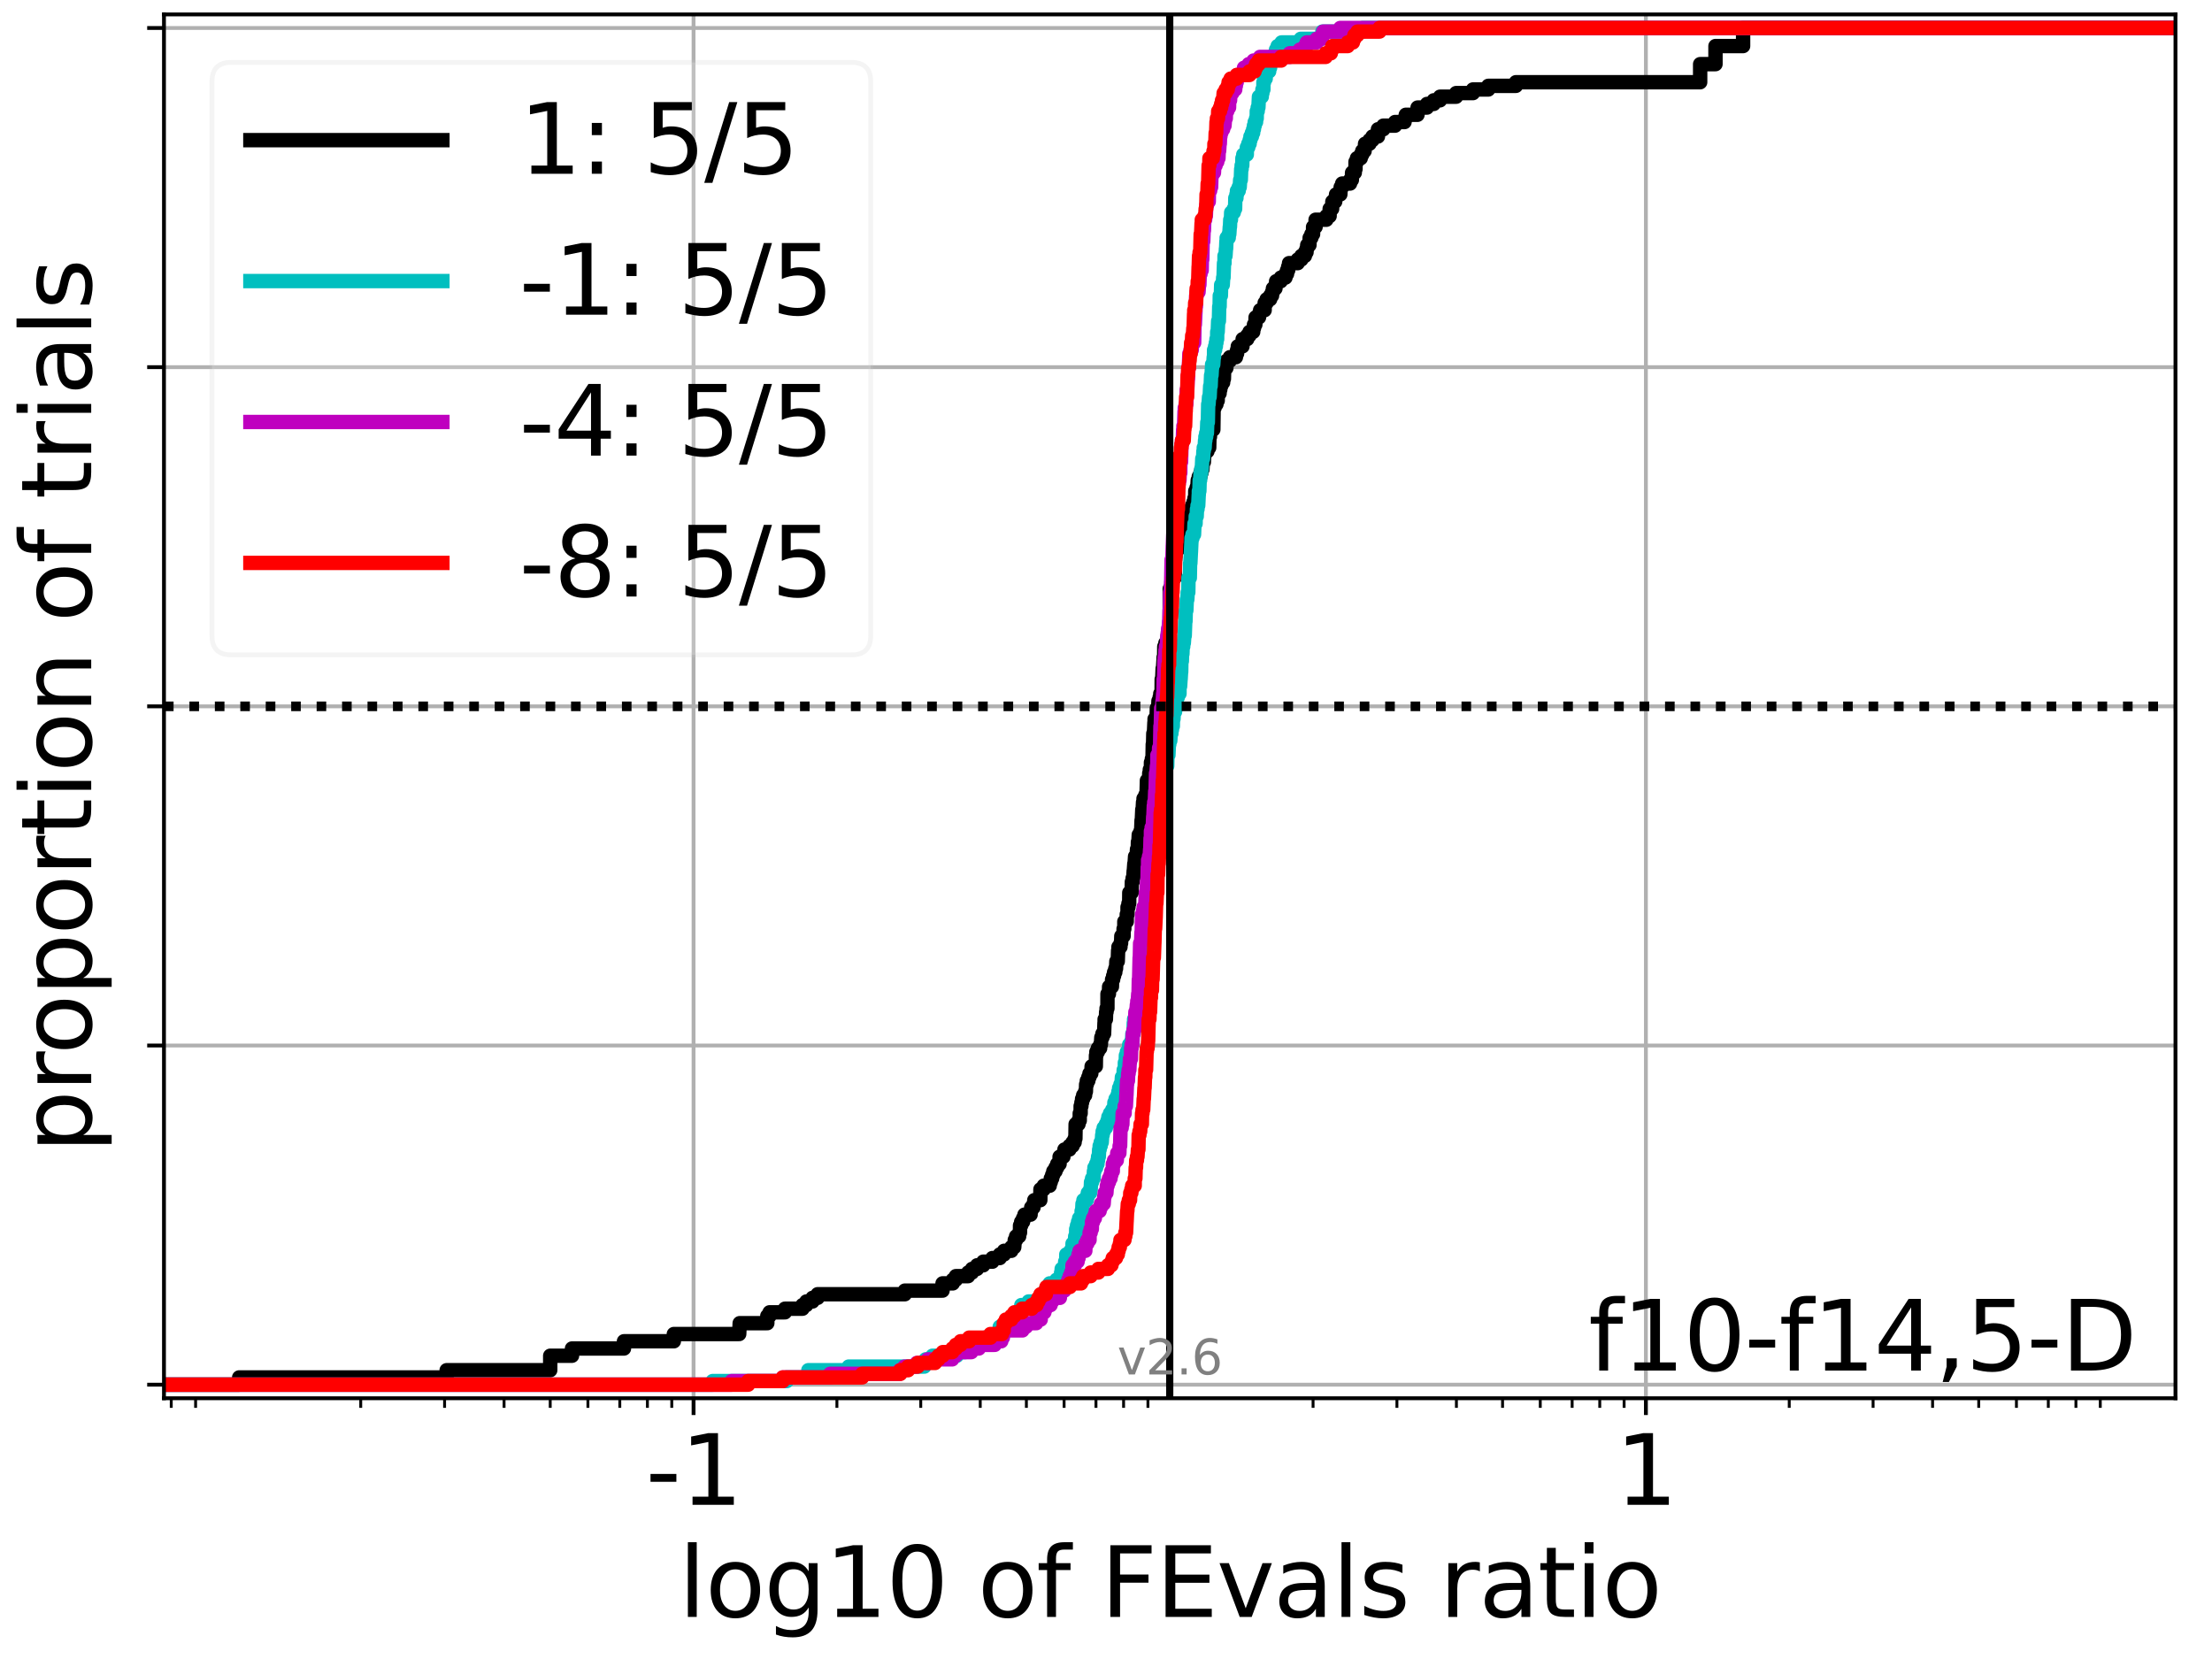 <?xml version="1.0" encoding="utf-8" standalone="no"?>
<!DOCTYPE svg PUBLIC "-//W3C//DTD SVG 1.1//EN"
  "http://www.w3.org/Graphics/SVG/1.1/DTD/svg11.dtd">
<svg xmlns:xlink="http://www.w3.org/1999/xlink" width="460.8pt" height="345.6pt" viewBox="0 0 460.8 345.6" xmlns="http://www.w3.org/2000/svg" version="1.1">
 <defs>
  <style type="text/css">*{stroke-linejoin: round; stroke-linecap: butt}</style>
 </defs>
 <g id="figure_1">
  <g id="patch_1">
   <path d="M 0 345.6 
L 460.8 345.6 
L 460.8 0 
L 0 0 
z
" style="fill: #ffffff"/>
  </g>
  <g id="axes_1">
   <g id="patch_2">
    <path d="M 34.16 291.28 
L 453.192 291.28 
L 453.192 3 
L 34.16 3 
z
" style="fill: #ffffff"/>
   </g>
   <g id="matplotlib.axis_1">
    <g id="xtick_1">
     <g id="line2d_1">
      <path d="M 144.481 291.28 
L 144.481 3 
" clip-path="url(#pb2702cedde)" style="fill: none; stroke: #b0b0b0; stroke-width: 0.8; stroke-linecap: square"/>
     </g>
     <g id="line2d_2">
      <defs>
       <path id="m5d52d73bac" d="M 0 0 
L 0 3.5 
" style="stroke: #000000; stroke-width: 0.8"/>
      </defs>
      <g>
       <use xlink:href="#m5d52d73bac" x="144.481" y="291.28" style="stroke: #000000; stroke-width: 0.8"/>
      </g>
     </g>
     <g id="text_1">
      <!-- -1 -->
      <g transform="translate(134.511 313.477)scale(0.2 -0.2)">
       <defs>
        <path id="DejaVuSans-2d" d="M 313 2009 
L 1997 2009 
L 1997 1497 
L 313 1497 
L 313 2009 
z
" transform="scale(0.016)"/>
        <path id="DejaVuSans-31" d="M 794 531 
L 1825 531 
L 1825 4091 
L 703 3866 
L 703 4441 
L 1819 4666 
L 2450 4666 
L 2450 531 
L 3481 531 
L 3481 0 
L 794 0 
L 794 531 
z
" transform="scale(0.016)"/>
       </defs>
       <use xlink:href="#DejaVuSans-2d"/>
       <use xlink:href="#DejaVuSans-31" x="36.084"/>
      </g>
     </g>
    </g>
    <g id="xtick_2">
     <g id="line2d_3">
      <path d="M 342.871 291.28 
L 342.871 3 
" clip-path="url(#pb2702cedde)" style="fill: none; stroke: #b0b0b0; stroke-width: 0.8; stroke-linecap: square"/>
     </g>
     <g id="line2d_4">
      <g>
       <use xlink:href="#m5d52d73bac" x="342.871" y="291.28" style="stroke: #000000; stroke-width: 0.8"/>
      </g>
     </g>
     <g id="text_2">
      <!-- 1 -->
      <g transform="translate(336.509 313.477)scale(0.2 -0.2)">
       <use xlink:href="#DejaVuSans-31"/>
      </g>
     </g>
    </g>
    <g id="xtick_3">
     <g id="line2d_5">
      <defs>
       <path id="m52b9dafb99" d="M 0 0 
L 0 2 
" style="stroke: #000000; stroke-width: 0.6"/>
      </defs>
      <g>
       <use xlink:href="#m52b9dafb99" x="35.673" y="291.28" style="stroke: #000000; stroke-width: 0.6"/>
      </g>
     </g>
    </g>
    <g id="xtick_4">
     <g id="line2d_6">
      <g>
       <use xlink:href="#m52b9dafb99" x="40.747" y="291.28" style="stroke: #000000; stroke-width: 0.6"/>
      </g>
     </g>
    </g>
    <g id="xtick_5">
     <g id="line2d_7">
      <g>
       <use xlink:href="#m52b9dafb99" x="75.146" y="291.28" style="stroke: #000000; stroke-width: 0.6"/>
      </g>
     </g>
    </g>
    <g id="xtick_6">
     <g id="line2d_8">
      <g>
       <use xlink:href="#m52b9dafb99" x="92.614" y="291.28" style="stroke: #000000; stroke-width: 0.6"/>
      </g>
     </g>
    </g>
    <g id="xtick_7">
     <g id="line2d_9">
      <g>
       <use xlink:href="#m52b9dafb99" x="105.007" y="291.28" style="stroke: #000000; stroke-width: 0.6"/>
      </g>
     </g>
    </g>
    <g id="xtick_8">
     <g id="line2d_10">
      <g>
       <use xlink:href="#m52b9dafb99" x="114.62" y="291.28" style="stroke: #000000; stroke-width: 0.6"/>
      </g>
     </g>
    </g>
    <g id="xtick_9">
     <g id="line2d_11">
      <g>
       <use xlink:href="#m52b9dafb99" x="122.475" y="291.28" style="stroke: #000000; stroke-width: 0.6"/>
      </g>
     </g>
    </g>
    <g id="xtick_10">
     <g id="line2d_12">
      <g>
       <use xlink:href="#m52b9dafb99" x="129.115" y="291.28" style="stroke: #000000; stroke-width: 0.6"/>
      </g>
     </g>
    </g>
    <g id="xtick_11">
     <g id="line2d_13">
      <g>
       <use xlink:href="#m52b9dafb99" x="134.868" y="291.28" style="stroke: #000000; stroke-width: 0.6"/>
      </g>
     </g>
    </g>
    <g id="xtick_12">
     <g id="line2d_14">
      <g>
       <use xlink:href="#m52b9dafb99" x="139.942" y="291.28" style="stroke: #000000; stroke-width: 0.6"/>
      </g>
     </g>
    </g>
    <g id="xtick_13">
     <g id="line2d_15">
      <g>
       <use xlink:href="#m52b9dafb99" x="174.342" y="291.28" style="stroke: #000000; stroke-width: 0.6"/>
      </g>
     </g>
    </g>
    <g id="xtick_14">
     <g id="line2d_16">
      <g>
       <use xlink:href="#m52b9dafb99" x="191.809" y="291.28" style="stroke: #000000; stroke-width: 0.6"/>
      </g>
     </g>
    </g>
    <g id="xtick_15">
     <g id="line2d_17">
      <g>
       <use xlink:href="#m52b9dafb99" x="204.202" y="291.28" style="stroke: #000000; stroke-width: 0.6"/>
      </g>
     </g>
    </g>
    <g id="xtick_16">
     <g id="line2d_18">
      <g>
       <use xlink:href="#m52b9dafb99" x="213.815" y="291.28" style="stroke: #000000; stroke-width: 0.6"/>
      </g>
     </g>
    </g>
    <g id="xtick_17">
     <g id="line2d_19">
      <g>
       <use xlink:href="#m52b9dafb99" x="221.67" y="291.28" style="stroke: #000000; stroke-width: 0.6"/>
      </g>
     </g>
    </g>
    <g id="xtick_18">
     <g id="line2d_20">
      <g>
       <use xlink:href="#m52b9dafb99" x="228.31" y="291.28" style="stroke: #000000; stroke-width: 0.6"/>
      </g>
     </g>
    </g>
    <g id="xtick_19">
     <g id="line2d_21">
      <g>
       <use xlink:href="#m52b9dafb99" x="234.063" y="291.28" style="stroke: #000000; stroke-width: 0.6"/>
      </g>
     </g>
    </g>
    <g id="xtick_20">
     <g id="line2d_22">
      <g>
       <use xlink:href="#m52b9dafb99" x="239.137" y="291.28" style="stroke: #000000; stroke-width: 0.6"/>
      </g>
     </g>
    </g>
    <g id="xtick_21">
     <g id="line2d_23">
      <g>
       <use xlink:href="#m52b9dafb99" x="273.537" y="291.28" style="stroke: #000000; stroke-width: 0.6"/>
      </g>
     </g>
    </g>
    <g id="xtick_22">
     <g id="line2d_24">
      <g>
       <use xlink:href="#m52b9dafb99" x="291.004" y="291.28" style="stroke: #000000; stroke-width: 0.6"/>
      </g>
     </g>
    </g>
    <g id="xtick_23">
     <g id="line2d_25">
      <g>
       <use xlink:href="#m52b9dafb99" x="303.397" y="291.28" style="stroke: #000000; stroke-width: 0.6"/>
      </g>
     </g>
    </g>
    <g id="xtick_24">
     <g id="line2d_26">
      <g>
       <use xlink:href="#m52b9dafb99" x="313.01" y="291.28" style="stroke: #000000; stroke-width: 0.6"/>
      </g>
     </g>
    </g>
    <g id="xtick_25">
     <g id="line2d_27">
      <g>
       <use xlink:href="#m52b9dafb99" x="320.865" y="291.28" style="stroke: #000000; stroke-width: 0.6"/>
      </g>
     </g>
    </g>
    <g id="xtick_26">
     <g id="line2d_28">
      <g>
       <use xlink:href="#m52b9dafb99" x="327.506" y="291.28" style="stroke: #000000; stroke-width: 0.6"/>
      </g>
     </g>
    </g>
    <g id="xtick_27">
     <g id="line2d_29">
      <g>
       <use xlink:href="#m52b9dafb99" x="333.258" y="291.28" style="stroke: #000000; stroke-width: 0.6"/>
      </g>
     </g>
    </g>
    <g id="xtick_28">
     <g id="line2d_30">
      <g>
       <use xlink:href="#m52b9dafb99" x="338.332" y="291.28" style="stroke: #000000; stroke-width: 0.6"/>
      </g>
     </g>
    </g>
    <g id="xtick_29">
     <g id="line2d_31">
      <g>
       <use xlink:href="#m52b9dafb99" x="372.732" y="291.28" style="stroke: #000000; stroke-width: 0.6"/>
      </g>
     </g>
    </g>
    <g id="xtick_30">
     <g id="line2d_32">
      <g>
       <use xlink:href="#m52b9dafb99" x="390.199" y="291.28" style="stroke: #000000; stroke-width: 0.6"/>
      </g>
     </g>
    </g>
    <g id="xtick_31">
     <g id="line2d_33">
      <g>
       <use xlink:href="#m52b9dafb99" x="402.593" y="291.28" style="stroke: #000000; stroke-width: 0.6"/>
      </g>
     </g>
    </g>
    <g id="xtick_32">
     <g id="line2d_34">
      <g>
       <use xlink:href="#m52b9dafb99" x="412.206" y="291.28" style="stroke: #000000; stroke-width: 0.6"/>
      </g>
     </g>
    </g>
    <g id="xtick_33">
     <g id="line2d_35">
      <g>
       <use xlink:href="#m52b9dafb99" x="420.06" y="291.28" style="stroke: #000000; stroke-width: 0.6"/>
      </g>
     </g>
    </g>
    <g id="xtick_34">
     <g id="line2d_36">
      <g>
       <use xlink:href="#m52b9dafb99" x="426.701" y="291.28" style="stroke: #000000; stroke-width: 0.6"/>
      </g>
     </g>
    </g>
    <g id="xtick_35">
     <g id="line2d_37">
      <g>
       <use xlink:href="#m52b9dafb99" x="432.453" y="291.28" style="stroke: #000000; stroke-width: 0.6"/>
      </g>
     </g>
    </g>
    <g id="xtick_36">
     <g id="line2d_38">
      <g>
       <use xlink:href="#m52b9dafb99" x="437.527" y="291.28" style="stroke: #000000; stroke-width: 0.6"/>
      </g>
     </g>
    </g>
    <g id="text_3">
     <!-- log10 of FEvals ratio -->
     <g transform="translate(141.371 336.833)scale(0.2 -0.2)">
      <defs>
       <path id="DejaVuSans-6c" d="M 603 4863 
L 1178 4863 
L 1178 0 
L 603 0 
L 603 4863 
z
" transform="scale(0.016)"/>
       <path id="DejaVuSans-6f" d="M 1959 3097 
Q 1497 3097 1228 2736 
Q 959 2375 959 1747 
Q 959 1119 1226 758 
Q 1494 397 1959 397 
Q 2419 397 2687 759 
Q 2956 1122 2956 1747 
Q 2956 2369 2687 2733 
Q 2419 3097 1959 3097 
z
M 1959 3584 
Q 2709 3584 3137 3096 
Q 3566 2609 3566 1747 
Q 3566 888 3137 398 
Q 2709 -91 1959 -91 
Q 1206 -91 779 398 
Q 353 888 353 1747 
Q 353 2609 779 3096 
Q 1206 3584 1959 3584 
z
" transform="scale(0.016)"/>
       <path id="DejaVuSans-67" d="M 2906 1791 
Q 2906 2416 2648 2759 
Q 2391 3103 1925 3103 
Q 1463 3103 1205 2759 
Q 947 2416 947 1791 
Q 947 1169 1205 825 
Q 1463 481 1925 481 
Q 2391 481 2648 825 
Q 2906 1169 2906 1791 
z
M 3481 434 
Q 3481 -459 3084 -895 
Q 2688 -1331 1869 -1331 
Q 1566 -1331 1297 -1286 
Q 1028 -1241 775 -1147 
L 775 -588 
Q 1028 -725 1275 -790 
Q 1522 -856 1778 -856 
Q 2344 -856 2625 -561 
Q 2906 -266 2906 331 
L 2906 616 
Q 2728 306 2450 153 
Q 2172 0 1784 0 
Q 1141 0 747 490 
Q 353 981 353 1791 
Q 353 2603 747 3093 
Q 1141 3584 1784 3584 
Q 2172 3584 2450 3431 
Q 2728 3278 2906 2969 
L 2906 3500 
L 3481 3500 
L 3481 434 
z
" transform="scale(0.016)"/>
       <path id="DejaVuSans-30" d="M 2034 4250 
Q 1547 4250 1301 3770 
Q 1056 3291 1056 2328 
Q 1056 1369 1301 889 
Q 1547 409 2034 409 
Q 2525 409 2770 889 
Q 3016 1369 3016 2328 
Q 3016 3291 2770 3770 
Q 2525 4250 2034 4250 
z
M 2034 4750 
Q 2819 4750 3233 4129 
Q 3647 3509 3647 2328 
Q 3647 1150 3233 529 
Q 2819 -91 2034 -91 
Q 1250 -91 836 529 
Q 422 1150 422 2328 
Q 422 3509 836 4129 
Q 1250 4750 2034 4750 
z
" transform="scale(0.016)"/>
       <path id="DejaVuSans-20" transform="scale(0.016)"/>
       <path id="DejaVuSans-66" d="M 2375 4863 
L 2375 4384 
L 1825 4384 
Q 1516 4384 1395 4259 
Q 1275 4134 1275 3809 
L 1275 3500 
L 2222 3500 
L 2222 3053 
L 1275 3053 
L 1275 0 
L 697 0 
L 697 3053 
L 147 3053 
L 147 3500 
L 697 3500 
L 697 3744 
Q 697 4328 969 4595 
Q 1241 4863 1831 4863 
L 2375 4863 
z
" transform="scale(0.016)"/>
       <path id="DejaVuSans-46" d="M 628 4666 
L 3309 4666 
L 3309 4134 
L 1259 4134 
L 1259 2759 
L 3109 2759 
L 3109 2228 
L 1259 2228 
L 1259 0 
L 628 0 
L 628 4666 
z
" transform="scale(0.016)"/>
       <path id="DejaVuSans-45" d="M 628 4666 
L 3578 4666 
L 3578 4134 
L 1259 4134 
L 1259 2753 
L 3481 2753 
L 3481 2222 
L 1259 2222 
L 1259 531 
L 3634 531 
L 3634 0 
L 628 0 
L 628 4666 
z
" transform="scale(0.016)"/>
       <path id="DejaVuSans-76" d="M 191 3500 
L 800 3500 
L 1894 563 
L 2988 3500 
L 3597 3500 
L 2284 0 
L 1503 0 
L 191 3500 
z
" transform="scale(0.016)"/>
       <path id="DejaVuSans-61" d="M 2194 1759 
Q 1497 1759 1228 1600 
Q 959 1441 959 1056 
Q 959 750 1161 570 
Q 1363 391 1709 391 
Q 2188 391 2477 730 
Q 2766 1069 2766 1631 
L 2766 1759 
L 2194 1759 
z
M 3341 1997 
L 3341 0 
L 2766 0 
L 2766 531 
Q 2569 213 2275 61 
Q 1981 -91 1556 -91 
Q 1019 -91 701 211 
Q 384 513 384 1019 
Q 384 1609 779 1909 
Q 1175 2209 1959 2209 
L 2766 2209 
L 2766 2266 
Q 2766 2663 2505 2880 
Q 2244 3097 1772 3097 
Q 1472 3097 1187 3025 
Q 903 2953 641 2809 
L 641 3341 
Q 956 3463 1253 3523 
Q 1550 3584 1831 3584 
Q 2591 3584 2966 3190 
Q 3341 2797 3341 1997 
z
" transform="scale(0.016)"/>
       <path id="DejaVuSans-73" d="M 2834 3397 
L 2834 2853 
Q 2591 2978 2328 3040 
Q 2066 3103 1784 3103 
Q 1356 3103 1142 2972 
Q 928 2841 928 2578 
Q 928 2378 1081 2264 
Q 1234 2150 1697 2047 
L 1894 2003 
Q 2506 1872 2764 1633 
Q 3022 1394 3022 966 
Q 3022 478 2636 193 
Q 2250 -91 1575 -91 
Q 1294 -91 989 -36 
Q 684 19 347 128 
L 347 722 
Q 666 556 975 473 
Q 1284 391 1588 391 
Q 1994 391 2212 530 
Q 2431 669 2431 922 
Q 2431 1156 2273 1281 
Q 2116 1406 1581 1522 
L 1381 1569 
Q 847 1681 609 1914 
Q 372 2147 372 2553 
Q 372 3047 722 3315 
Q 1072 3584 1716 3584 
Q 2034 3584 2315 3537 
Q 2597 3491 2834 3397 
z
" transform="scale(0.016)"/>
       <path id="DejaVuSans-72" d="M 2631 2963 
Q 2534 3019 2420 3045 
Q 2306 3072 2169 3072 
Q 1681 3072 1420 2755 
Q 1159 2438 1159 1844 
L 1159 0 
L 581 0 
L 581 3500 
L 1159 3500 
L 1159 2956 
Q 1341 3275 1631 3429 
Q 1922 3584 2338 3584 
Q 2397 3584 2469 3576 
Q 2541 3569 2628 3553 
L 2631 2963 
z
" transform="scale(0.016)"/>
       <path id="DejaVuSans-74" d="M 1172 4494 
L 1172 3500 
L 2356 3500 
L 2356 3053 
L 1172 3053 
L 1172 1153 
Q 1172 725 1289 603 
Q 1406 481 1766 481 
L 2356 481 
L 2356 0 
L 1766 0 
Q 1100 0 847 248 
Q 594 497 594 1153 
L 594 3053 
L 172 3053 
L 172 3500 
L 594 3500 
L 594 4494 
L 1172 4494 
z
" transform="scale(0.016)"/>
       <path id="DejaVuSans-69" d="M 603 3500 
L 1178 3500 
L 1178 0 
L 603 0 
L 603 3500 
z
M 603 4863 
L 1178 4863 
L 1178 4134 
L 603 4134 
L 603 4863 
z
" transform="scale(0.016)"/>
      </defs>
      <use xlink:href="#DejaVuSans-6c"/>
      <use xlink:href="#DejaVuSans-6f" x="27.783"/>
      <use xlink:href="#DejaVuSans-67" x="88.965"/>
      <use xlink:href="#DejaVuSans-31" x="152.441"/>
      <use xlink:href="#DejaVuSans-30" x="216.064"/>
      <use xlink:href="#DejaVuSans-20" x="279.688"/>
      <use xlink:href="#DejaVuSans-6f" x="311.475"/>
      <use xlink:href="#DejaVuSans-66" x="372.656"/>
      <use xlink:href="#DejaVuSans-20" x="407.861"/>
      <use xlink:href="#DejaVuSans-46" x="439.648"/>
      <use xlink:href="#DejaVuSans-45" x="497.168"/>
      <use xlink:href="#DejaVuSans-76" x="560.352"/>
      <use xlink:href="#DejaVuSans-61" x="619.531"/>
      <use xlink:href="#DejaVuSans-6c" x="680.811"/>
      <use xlink:href="#DejaVuSans-73" x="708.594"/>
      <use xlink:href="#DejaVuSans-20" x="760.693"/>
      <use xlink:href="#DejaVuSans-72" x="792.48"/>
      <use xlink:href="#DejaVuSans-61" x="833.594"/>
      <use xlink:href="#DejaVuSans-74" x="894.873"/>
      <use xlink:href="#DejaVuSans-69" x="934.082"/>
      <use xlink:href="#DejaVuSans-6f" x="961.865"/>
     </g>
    </g>
   </g>
   <g id="matplotlib.axis_2">
    <g id="ytick_1">
     <g id="line2d_39">
      <path d="M 34.16 288.454 
L 453.192 288.454 
" clip-path="url(#pb2702cedde)" style="fill: none; stroke: #b0b0b0; stroke-width: 0.8; stroke-linecap: square"/>
     </g>
     <g id="line2d_40">
      <defs>
       <path id="m27e76e7306" d="M 0 0 
L -3.5 0 
" style="stroke: #000000; stroke-width: 0.8"/>
      </defs>
      <g>
       <use xlink:href="#m27e76e7306" x="34.16" y="288.454" style="stroke: #000000; stroke-width: 0.8"/>
      </g>
     </g>
    </g>
    <g id="ytick_2">
     <g id="line2d_41">
      <path d="M 34.16 217.797 
L 453.192 217.797 
" clip-path="url(#pb2702cedde)" style="fill: none; stroke: #b0b0b0; stroke-width: 0.8; stroke-linecap: square"/>
     </g>
     <g id="line2d_42">
      <g>
       <use xlink:href="#m27e76e7306" x="34.16" y="217.797" style="stroke: #000000; stroke-width: 0.8"/>
      </g>
     </g>
    </g>
    <g id="ytick_3">
     <g id="line2d_43">
      <path d="M 34.16 147.14 
L 453.192 147.14 
" clip-path="url(#pb2702cedde)" style="fill: none; stroke: #b0b0b0; stroke-width: 0.8; stroke-linecap: square"/>
     </g>
     <g id="line2d_44">
      <g>
       <use xlink:href="#m27e76e7306" x="34.16" y="147.14" style="stroke: #000000; stroke-width: 0.8"/>
      </g>
     </g>
    </g>
    <g id="ytick_4">
     <g id="line2d_45">
      <path d="M 34.16 76.483 
L 453.192 76.483 
" clip-path="url(#pb2702cedde)" style="fill: none; stroke: #b0b0b0; stroke-width: 0.8; stroke-linecap: square"/>
     </g>
     <g id="line2d_46">
      <g>
       <use xlink:href="#m27e76e7306" x="34.16" y="76.483" style="stroke: #000000; stroke-width: 0.8"/>
      </g>
     </g>
    </g>
    <g id="ytick_5">
     <g id="line2d_47">
      <path d="M 34.16 5.826 
L 453.192 5.826 
" clip-path="url(#pb2702cedde)" style="fill: none; stroke: #b0b0b0; stroke-width: 0.8; stroke-linecap: square"/>
     </g>
     <g id="line2d_48">
      <g>
       <use xlink:href="#m27e76e7306" x="34.16" y="5.826" style="stroke: #000000; stroke-width: 0.8"/>
      </g>
     </g>
    </g>
    <g id="text_4">
     <!-- proportion of trials -->
     <g transform="translate(19.001 240.146)rotate(-90)scale(0.2 -0.2)">
      <defs>
       <path id="DejaVuSans-70" d="M 1159 525 
L 1159 -1331 
L 581 -1331 
L 581 3500 
L 1159 3500 
L 1159 2969 
Q 1341 3281 1617 3432 
Q 1894 3584 2278 3584 
Q 2916 3584 3314 3078 
Q 3713 2572 3713 1747 
Q 3713 922 3314 415 
Q 2916 -91 2278 -91 
Q 1894 -91 1617 61 
Q 1341 213 1159 525 
z
M 3116 1747 
Q 3116 2381 2855 2742 
Q 2594 3103 2138 3103 
Q 1681 3103 1420 2742 
Q 1159 2381 1159 1747 
Q 1159 1113 1420 752 
Q 1681 391 2138 391 
Q 2594 391 2855 752 
Q 3116 1113 3116 1747 
z
" transform="scale(0.016)"/>
       <path id="DejaVuSans-6e" d="M 3513 2113 
L 3513 0 
L 2938 0 
L 2938 2094 
Q 2938 2591 2744 2837 
Q 2550 3084 2163 3084 
Q 1697 3084 1428 2787 
Q 1159 2491 1159 1978 
L 1159 0 
L 581 0 
L 581 3500 
L 1159 3500 
L 1159 2956 
Q 1366 3272 1645 3428 
Q 1925 3584 2291 3584 
Q 2894 3584 3203 3211 
Q 3513 2838 3513 2113 
z
" transform="scale(0.016)"/>
      </defs>
      <use xlink:href="#DejaVuSans-70"/>
      <use xlink:href="#DejaVuSans-72" x="63.477"/>
      <use xlink:href="#DejaVuSans-6f" x="102.34"/>
      <use xlink:href="#DejaVuSans-70" x="163.521"/>
      <use xlink:href="#DejaVuSans-6f" x="226.998"/>
      <use xlink:href="#DejaVuSans-72" x="288.18"/>
      <use xlink:href="#DejaVuSans-74" x="329.293"/>
      <use xlink:href="#DejaVuSans-69" x="368.502"/>
      <use xlink:href="#DejaVuSans-6f" x="396.285"/>
      <use xlink:href="#DejaVuSans-6e" x="457.467"/>
      <use xlink:href="#DejaVuSans-20" x="520.846"/>
      <use xlink:href="#DejaVuSans-6f" x="552.633"/>
      <use xlink:href="#DejaVuSans-66" x="613.814"/>
      <use xlink:href="#DejaVuSans-20" x="649.02"/>
      <use xlink:href="#DejaVuSans-74" x="680.807"/>
      <use xlink:href="#DejaVuSans-72" x="720.016"/>
      <use xlink:href="#DejaVuSans-69" x="761.129"/>
      <use xlink:href="#DejaVuSans-61" x="788.912"/>
      <use xlink:href="#DejaVuSans-6c" x="850.191"/>
      <use xlink:href="#DejaVuSans-73" x="877.975"/>
     </g>
    </g>
   </g>
   <g id="line2d_49">
    <path d="M 34.16 288.454 
L 49.825 288.454 
L 49.825 286.946 
L 93.047 286.946 
L 93.047 285.439 
L 114.62 285.439 
L 114.62 282.424 
L 119.159 282.424 
L 119.159 280.917 
L 129.986 280.917 
L 129.986 279.41 
L 140.375 279.41 
L 140.375 277.902 
L 153.99 277.902 
L 154.094 275.641 
L 159.846 275.641 
L 159.846 274.134 
L 160.322 274.134 
L 160.322 273.38 
L 163.515 273.38 
L 163.515 272.627 
L 167.175 272.627 
L 167.175 271.873 
L 167.986 271.873 
L 167.986 271.119 
L 169.268 271.119 
L 169.268 270.366 
L 170.331 270.366 
L 170.331 269.612 
L 188.494 269.612 
L 188.494 268.858 
L 196.348 268.858 
L 196.348 267.351 
L 198.485 267.351 
L 198.485 266.597 
L 199.122 266.597 
L 199.122 265.844 
L 201.679 265.844 
L 201.679 265.09 
L 202.49 265.09 
L 202.49 264.336 
L 203.545 264.336 
L 203.545 263.583 
L 204.835 263.583 
L 204.835 262.829 
L 206.737 262.829 
L 206.737 262.075 
L 208.275 262.075 
L 208.275 261.321 
L 209.162 261.321 
L 209.162 260.568 
L 210.676 260.568 
L 210.676 259.814 
L 211.286 259.814 
L 211.396 258.307 
L 211.67 258.307 
L 211.67 257.553 
L 212.307 257.553 
L 212.307 256.799 
L 212.481 256.799 
L 212.49 255.292 
L 212.727 255.292 
L 212.727 254.538 
L 213.118 254.538 
L 213.118 253.785 
L 213.416 253.785 
L 213.416 253.031 
L 214.691 253.031 
L 214.691 252.277 
L 214.826 252.277 
L 214.826 251.524 
L 215.301 251.524 
L 215.301 250.77 
L 215.463 250.77 
L 215.463 250.016 
L 216.716 250.016 
L 216.742 247.755 
L 217.431 247.755 
L 217.431 247.002 
L 218.676 247.002 
L 218.676 246.248 
L 218.898 246.248 
L 218.898 245.494 
L 219.187 245.494 
L 219.187 244.741 
L 219.425 244.741 
L 219.425 243.987 
L 219.882 243.987 
L 219.882 243.233 
L 220.234 243.233 
L 220.234 242.48 
L 220.731 242.48 
L 220.731 240.972 
L 221.524 240.972 
L 221.524 240.219 
L 221.743 240.219 
L 221.743 239.465 
L 222.779 239.465 
L 222.779 238.711 
L 223.44 238.711 
L 223.44 237.958 
L 223.865 237.958 
L 223.865 237.204 
L 224.026 237.204 
L 224.072 234.189 
L 224.668 234.189 
L 224.668 233.436 
L 224.93 233.436 
L 224.931 231.928 
L 225.118 231.928 
L 225.118 230.421 
L 225.278 230.421 
L 225.278 229.667 
L 225.414 229.667 
L 225.414 228.914 
L 225.644 228.914 
L 225.644 228.16 
L 226.047 228.16 
L 226.047 227.406 
L 226.209 227.406 
L 226.26 225.899 
L 226.409 225.899 
L 226.409 225.145 
L 226.718 225.145 
L 226.718 224.392 
L 226.956 224.392 
L 226.956 223.638 
L 227.335 223.638 
L 227.408 222.13 
L 228.278 222.13 
L 228.31 219.869 
L 228.394 219.869 
L 228.394 219.116 
L 228.714 219.116 
L 228.714 218.362 
L 229.181 218.362 
L 229.181 217.608 
L 229.332 217.608 
L 229.429 216.101 
L 229.657 216.101 
L 229.657 215.347 
L 230 215.347 
L 230.084 213.086 
L 230.112 213.086 
L 230.112 212.333 
L 230.379 212.333 
L 230.424 210.825 
L 230.512 210.825 
L 230.512 210.072 
L 230.695 210.072 
L 230.71 207.057 
L 231.006 207.057 
L 231.047 205.55 
L 231.632 205.55 
L 231.669 204.042 
L 231.888 204.042 
L 231.888 203.289 
L 232.083 203.289 
L 232.083 202.535 
L 232.337 202.535 
L 232.337 201.781 
L 232.487 201.781 
L 232.556 200.274 
L 232.849 200.274 
L 232.924 198.013 
L 232.995 198.013 
L 232.995 197.259 
L 233.416 197.259 
L 233.416 196.506 
L 233.541 196.506 
L 233.592 194.998 
L 234.063 194.998 
L 234.063 193.491 
L 234.217 193.491 
L 234.217 191.984 
L 234.721 191.984 
L 234.725 190.476 
L 234.885 190.476 
L 234.885 188.969 
L 235.075 188.969 
L 235.075 188.215 
L 235.23 188.215 
L 235.253 185.954 
L 235.738 185.954 
L 235.79 183.693 
L 235.948 183.693 
L 235.948 182.939 
L 236.073 182.939 
L 236.165 181.432 
L 236.192 181.432 
L 236.299 179.925 
L 236.354 179.925 
L 236.457 178.417 
L 236.775 178.417 
L 236.86 176.91 
L 237.022 176.91 
L 237.05 175.403 
L 237.152 175.403 
L 237.226 173.895 
L 237.59 173.895 
L 237.59 173.142 
L 237.719 173.142 
L 237.808 170.881 
L 237.861 170.881 
L 237.961 168.62 
L 238.037 168.62 
L 238.116 167.112 
L 238.216 167.112 
L 238.216 166.359 
L 238.602 166.359 
L 238.602 165.605 
L 238.845 165.605 
L 238.927 162.59 
L 239.387 162.59 
L 239.406 161.083 
L 239.527 161.083 
L 239.527 160.329 
L 239.753 160.329 
L 239.764 158.822 
L 239.953 158.822 
L 239.953 158.068 
L 240.088 158.068 
L 240.141 155.054 
L 240.206 155.054 
L 240.257 152.793 
L 240.382 152.793 
L 240.483 150.532 
L 240.52 150.532 
L 240.52 149.778 
L 240.925 149.778 
L 240.995 147.517 
L 241.272 147.517 
L 241.331 146.009 
L 241.579 146.009 
L 241.579 145.256 
L 241.71 145.256 
L 241.71 144.502 
L 241.976 144.502 
L 242.002 141.487 
L 242.112 141.487 
L 242.204 139.226 
L 242.274 139.226 
L 242.366 137.719 
L 242.39 137.719 
L 242.39 136.965 
L 242.51 136.965 
L 242.544 134.704 
L 242.779 134.704 
L 242.779 133.951 
L 243.177 133.951 
L 243.269 132.443 
L 243.297 132.443 
L 243.297 131.69 
L 243.676 131.69 
L 243.676 122.646 
L 244.08 122.646 
L 244.08 121.892 
L 244.191 121.892 
L 244.227 120.385 
L 244.702 120.385 
L 244.78 116.616 
L 244.817 116.616 
L 244.913 115.109 
L 245.002 115.109 
L 245.002 114.355 
L 245.522 114.355 
L 245.628 112.848 
L 246.178 112.848 
L 246.178 112.094 
L 246.425 112.094 
L 246.425 111.341 
L 246.667 111.341 
L 246.775 109.833 
L 247.234 109.833 
L 247.234 109.08 
L 247.347 109.08 
L 247.385 107.572 
L 247.938 107.572 
L 247.973 106.065 
L 248.343 106.065 
L 248.343 105.311 
L 248.633 105.311 
L 248.633 104.557 
L 248.826 104.557 
L 248.826 103.804 
L 248.985 103.804 
L 248.994 102.296 
L 249.279 102.296 
L 249.279 101.543 
L 249.429 101.543 
L 249.515 100.035 
L 249.73 100.035 
L 249.73 99.282 
L 250.064 99.282 
L 250.064 98.528 
L 250.275 98.528 
L 250.275 97.774 
L 250.494 97.774 
L 250.577 96.267 
L 250.783 96.267 
L 250.873 94.76 
L 250.903 94.76 
L 250.903 94.006 
L 251.53 94.006 
L 251.53 93.252 
L 251.898 93.252 
L 251.952 90.991 
L 252.059 90.991 
L 252.059 89.484 
L 252.76 89.484 
L 252.823 84.962 
L 253.018 84.962 
L 253.018 84.208 
L 253.407 84.208 
L 253.407 83.455 
L 253.67 83.455 
L 253.681 81.947 
L 254.065 81.947 
L 254.065 81.194 
L 254.204 81.194 
L 254.204 80.44 
L 254.396 80.44 
L 254.396 79.686 
L 254.798 79.686 
L 254.798 78.933 
L 254.96 78.933 
L 255.027 76.672 
L 255.473 76.672 
L 255.524 75.164 
L 256.199 75.164 
L 256.199 74.411 
L 257.465 74.411 
L 257.465 73.657 
L 257.707 73.657 
L 257.707 72.903 
L 257.857 72.903 
L 257.857 72.15 
L 258.831 72.15 
L 258.863 70.642 
L 259.818 70.642 
L 259.818 69.888 
L 260.298 69.888 
L 260.298 69.135 
L 261.066 69.135 
L 261.066 68.381 
L 261.227 68.381 
L 261.227 67.627 
L 261.513 67.627 
L 261.561 66.12 
L 262.275 66.12 
L 262.275 65.366 
L 262.508 65.366 
L 262.508 64.613 
L 263.45 64.613 
L 263.45 63.105 
L 263.859 63.105 
L 263.859 62.352 
L 264.592 62.352 
L 264.592 61.598 
L 264.987 61.598 
L 264.987 60.844 
L 265.172 60.844 
L 265.172 60.091 
L 265.701 60.091 
L 265.701 59.337 
L 265.84 59.337 
L 265.84 58.583 
L 266.809 58.583 
L 266.809 57.83 
L 267.784 57.83 
L 267.784 57.076 
L 268.11 57.076 
L 268.11 56.322 
L 268.346 56.322 
L 268.346 55.569 
L 268.534 55.569 
L 268.534 54.815 
L 270.344 54.815 
L 270.344 54.061 
L 271.093 54.061 
L 271.093 53.308 
L 271.837 53.308 
L 271.837 52.554 
L 272.172 52.554 
L 272.172 51.8 
L 272.319 51.8 
L 272.319 51.047 
L 272.785 51.047 
L 272.828 49.539 
L 273.183 49.539 
L 273.183 48.786 
L 273.537 48.786 
L 273.537 47.278 
L 274.06 47.278 
L 274.06 45.771 
L 276.311 45.771 
L 276.311 45.017 
L 276.985 45.017 
L 276.995 43.51 
L 277.503 43.51 
L 277.552 42.003 
L 278.15 42.003 
L 278.15 41.249 
L 278.326 41.249 
L 278.326 40.495 
L 279.216 40.495 
L 279.289 38.988 
L 279.597 38.988 
L 279.597 38.234 
L 281.242 38.234 
L 281.242 37.481 
L 281.62 37.481 
L 281.66 35.973 
L 282.227 35.973 
L 282.227 35.22 
L 282.377 35.22 
L 282.377 33.712 
L 282.679 33.712 
L 282.679 32.959 
L 283.466 32.959 
L 283.466 32.205 
L 283.779 32.205 
L 283.779 31.451 
L 284.272 31.451 
L 284.369 29.944 
L 285.291 29.944 
L 285.291 29.19 
L 285.917 29.19 
L 285.917 28.436 
L 287.052 28.436 
L 287.052 26.929 
L 288.175 26.929 
L 288.175 26.175 
L 290.616 26.175 
L 290.616 25.422 
L 292.592 25.422 
L 292.592 24.668 
L 292.85 24.668 
L 292.85 23.914 
L 295.291 23.914 
L 295.305 22.407 
L 297.268 22.407 
L 297.268 21.653 
L 298.664 21.653 
L 298.664 20.9 
L 299.981 20.9 
L 299.981 20.146 
L 303.339 20.146 
L 303.339 19.392 
L 306.846 19.392 
L 306.846 18.639 
L 310.038 18.639 
L 310.038 17.885 
L 315.791 17.885 
L 315.791 17.131 
L 354.174 17.131 
L 354.174 13.363 
L 357.366 13.363 
L 357.366 9.595 
L 363.119 9.595 
L 363.119 5.826 
L 453.192 5.826 
L 453.192 5.826 
" clip-path="url(#pb2702cedde)" style="fill: none; stroke: #000000; stroke-width: 3; stroke-linecap: square"/>
   </g>
   <g id="line2d_50">
    <path clip-path="url(#pb2702cedde)" style="fill: none; stroke: #000000; stroke-width: 3; stroke-linecap: square"/>
   </g>
   <g id="line2d_51">
    <path d="M 34.16 288.454 
L 148.461 288.454 
L 148.461 287.7 
L 163.9 287.7 
L 163.9 286.946 
L 168.178 286.946 
L 168.178 286.193 
L 168.395 286.193 
L 168.395 285.439 
L 176.797 285.439 
L 176.797 284.685 
L 192.549 284.685 
L 192.549 283.932 
L 192.828 283.932 
L 192.828 283.178 
L 194.261 283.178 
L 194.261 282.424 
L 199.32 282.424 
L 199.32 281.671 
L 201.032 281.671 
L 201.032 280.917 
L 201.365 280.917 
L 201.365 280.163 
L 204.647 280.163 
L 204.647 279.41 
L 205.129 279.41 
L 205.129 278.656 
L 207.562 278.656 
L 207.562 277.902 
L 208.136 277.902 
L 208.136 277.149 
L 208.267 277.149 
L 208.267 276.395 
L 209.362 276.395 
L 209.362 275.641 
L 210.935 275.641 
L 210.935 274.888 
L 211.366 274.888 
L 211.366 274.134 
L 211.9 274.134 
L 211.9 273.38 
L 212.544 273.38 
L 212.544 272.627 
L 212.761 272.627 
L 212.761 271.873 
L 214.276 271.873 
L 214.276 271.119 
L 216.657 271.119 
L 216.657 270.366 
L 217.397 270.366 
L 217.397 269.612 
L 217.706 269.612 
L 217.706 268.858 
L 218.137 268.858 
L 218.137 268.105 
L 218.661 268.105 
L 218.661 267.351 
L 220.086 267.351 
L 220.086 266.597 
L 221.033 266.597 
L 221.048 265.09 
L 221.164 265.09 
L 221.164 264.336 
L 221.853 264.336 
L 221.896 262.829 
L 222.104 262.829 
L 222.13 261.321 
L 223.001 261.321 
L 223.001 260.568 
L 223.412 260.568 
L 223.428 259.06 
L 223.929 259.06 
L 223.984 257.553 
L 224.169 257.553 
L 224.186 256.046 
L 224.363 256.046 
L 224.363 255.292 
L 224.58 255.292 
L 224.58 254.538 
L 224.802 254.538 
L 224.802 253.785 
L 225.311 253.785 
L 225.319 252.277 
L 225.432 252.277 
L 225.504 250.77 
L 225.696 250.77 
L 225.696 250.016 
L 226.389 250.016 
L 226.389 249.263 
L 226.611 249.263 
L 226.611 248.509 
L 227.085 248.509 
L 227.085 247.755 
L 227.216 247.755 
L 227.279 246.248 
L 227.496 246.248 
L 227.496 245.494 
L 227.804 245.494 
L 227.886 243.987 
L 227.99 243.987 
L 227.99 243.233 
L 228.348 243.233 
L 228.348 242.48 
L 228.625 242.48 
L 228.625 241.726 
L 228.749 241.726 
L 228.749 240.972 
L 228.902 240.972 
L 228.973 239.465 
L 229.079 239.465 
L 229.079 238.711 
L 229.296 238.711 
L 229.296 237.958 
L 229.516 237.958 
L 229.608 236.45 
L 229.702 236.45 
L 229.702 235.697 
L 229.917 235.697 
L 229.917 234.943 
L 230.376 234.943 
L 230.376 234.189 
L 230.714 234.189 
L 230.714 233.436 
L 230.893 233.436 
L 230.893 232.682 
L 231.235 232.682 
L 231.235 231.928 
L 231.702 231.928 
L 231.702 231.175 
L 232.083 231.175 
L 232.151 229.667 
L 232.404 229.667 
L 232.404 228.914 
L 232.8 228.914 
L 232.8 228.16 
L 232.982 228.16 
L 232.982 227.406 
L 233.134 227.406 
L 233.134 226.653 
L 233.41 226.653 
L 233.41 225.899 
L 233.616 225.899 
L 233.715 224.392 
L 234.036 224.392 
L 234.09 222.884 
L 234.32 222.884 
L 234.33 221.377 
L 234.5 221.377 
L 234.544 219.869 
L 234.75 219.869 
L 234.75 219.116 
L 235.229 219.116 
L 235.233 217.608 
L 235.691 217.608 
L 235.691 216.855 
L 235.811 216.855 
L 235.898 215.347 
L 236.132 215.347 
L 236.185 213.086 
L 236.249 213.086 
L 236.249 212.333 
L 236.564 212.333 
L 236.564 211.579 
L 236.806 211.579 
L 236.825 210.072 
L 237.062 210.072 
L 237.147 207.811 
L 237.298 207.811 
L 237.335 204.796 
L 237.44 204.796 
L 237.543 202.535 
L 237.673 202.535 
L 237.698 201.028 
L 237.789 201.028 
L 237.815 199.52 
L 238.084 199.52 
L 238.106 198.013 
L 238.276 198.013 
L 238.276 197.259 
L 238.438 197.259 
L 238.438 196.506 
L 238.557 196.506 
L 238.629 194.998 
L 238.757 194.998 
L 238.757 194.245 
L 239.197 194.245 
L 239.197 193.491 
L 239.392 193.491 
L 239.486 191.984 
L 239.535 191.984 
L 239.582 190.476 
L 239.768 190.476 
L 239.768 189.723 
L 239.885 189.723 
L 239.885 188.969 
L 240.068 188.969 
L 240.135 186.708 
L 240.324 186.708 
L 240.388 185.2 
L 240.442 185.2 
L 240.534 182.186 
L 240.57 182.186 
L 240.653 180.678 
L 240.682 180.678 
L 240.682 179.925 
L 241.072 179.925 
L 241.098 178.417 
L 241.19 178.417 
L 241.19 177.664 
L 241.308 177.664 
L 241.411 176.156 
L 241.514 176.156 
L 241.613 173.895 
L 241.678 173.895 
L 241.678 173.142 
L 241.821 173.142 
L 241.83 170.881 
L 241.993 170.881 
L 242.038 169.373 
L 242.23 169.373 
L 242.324 166.359 
L 242.367 166.359 
L 242.399 164.098 
L 242.524 164.098 
L 242.635 161.837 
L 242.636 161.837 
L 242.636 161.083 
L 242.801 161.083 
L 242.859 159.576 
L 243.153 159.576 
L 243.209 157.315 
L 243.402 157.315 
L 243.51 155.054 
L 243.589 155.054 
L 243.589 154.3 
L 243.792 154.3 
L 243.89 152.793 
L 244.025 152.793 
L 244.025 152.039 
L 244.142 152.039 
L 244.142 151.285 
L 244.321 151.285 
L 244.342 149.778 
L 244.458 149.778 
L 244.535 148.271 
L 244.79 148.271 
L 244.891 146.763 
L 244.909 146.763 
L 244.909 146.009 
L 245.121 146.009 
L 245.121 145.256 
L 245.356 145.256 
L 245.356 144.502 
L 245.712 144.502 
L 245.717 142.995 
L 245.835 142.995 
L 245.934 141.487 
L 245.95 141.487 
L 246.037 139.98 
L 246.067 139.98 
L 246.105 137.719 
L 246.203 137.719 
L 246.233 136.212 
L 246.323 136.212 
L 246.376 134.704 
L 246.487 134.704 
L 246.487 133.951 
L 246.614 133.951 
L 246.715 132.443 
L 246.802 132.443 
L 246.909 129.429 
L 246.962 129.429 
L 247.019 127.168 
L 247.141 127.168 
L 247.231 124.907 
L 247.337 124.907 
L 247.424 123.399 
L 247.544 123.399 
L 247.59 120.385 
L 247.86 120.385 
L 247.918 117.37 
L 247.973 117.37 
L 248.083 115.109 
L 248.092 115.109 
L 248.197 112.848 
L 248.215 112.848 
L 248.215 112.094 
L 248.412 112.094 
L 248.412 111.341 
L 248.74 111.341 
L 248.833 109.08 
L 249.062 109.08 
L 249.088 107.572 
L 249.295 107.572 
L 249.349 106.065 
L 249.465 106.065 
L 249.465 105.311 
L 249.612 105.311 
L 249.717 103.05 
L 249.738 103.05 
L 249.738 102.296 
L 249.85 102.296 
L 249.916 100.035 
L 250.01 100.035 
L 250.096 98.528 
L 250.232 98.528 
L 250.232 97.774 
L 250.352 97.774 
L 250.459 95.513 
L 250.631 95.513 
L 250.686 94.006 
L 250.764 94.006 
L 250.764 93.252 
L 250.948 93.252 
L 251.033 91.745 
L 251.106 91.745 
L 251.106 90.991 
L 251.268 90.991 
L 251.268 90.238 
L 251.419 90.238 
L 251.501 87.977 
L 251.616 87.977 
L 251.689 84.208 
L 251.765 84.208 
L 251.867 82.701 
L 251.991 82.701 
L 252.098 80.44 
L 252.201 80.44 
L 252.292 78.179 
L 252.386 78.179 
L 252.468 76.672 
L 252.502 76.672 
L 252.502 75.918 
L 252.745 75.918 
L 252.838 74.411 
L 252.903 74.411 
L 252.911 72.903 
L 253.127 72.903 
L 253.127 72.15 
L 253.289 72.15 
L 253.289 71.396 
L 253.411 71.396 
L 253.411 70.642 
L 253.553 70.642 
L 253.566 69.135 
L 253.67 69.135 
L 253.761 66.874 
L 253.919 66.874 
L 253.988 63.859 
L 254.068 63.859 
L 254.102 61.598 
L 254.332 61.598 
L 254.391 59.337 
L 254.725 59.337 
L 254.808 57.83 
L 254.883 57.83 
L 254.983 54.815 
L 255.085 54.815 
L 255.088 53.308 
L 255.293 53.308 
L 255.389 51.8 
L 255.421 51.8 
L 255.48 50.293 
L 255.532 50.293 
L 255.532 49.539 
L 255.966 49.539 
L 255.966 48.786 
L 256.086 48.786 
L 256.183 47.278 
L 256.222 47.278 
L 256.286 45.771 
L 256.427 45.771 
L 256.474 44.264 
L 257.014 44.264 
L 257.014 43.51 
L 257.294 43.51 
L 257.339 41.249 
L 257.571 41.249 
L 257.571 40.495 
L 257.683 40.495 
L 257.683 39.742 
L 258.047 39.742 
L 258.047 38.988 
L 258.253 38.988 
L 258.346 37.481 
L 258.483 37.481 
L 258.563 35.22 
L 258.653 35.22 
L 258.653 34.466 
L 258.789 34.466 
L 258.817 32.959 
L 258.994 32.959 
L 258.994 32.205 
L 259.73 32.205 
L 259.746 30.697 
L 260.038 30.697 
L 260.038 29.944 
L 260.321 29.944 
L 260.321 29.19 
L 260.487 29.19 
L 260.487 28.436 
L 260.79 28.436 
L 260.79 27.683 
L 261.054 27.683 
L 261.054 26.929 
L 261.216 26.929 
L 261.216 26.175 
L 261.384 26.175 
L 261.384 25.422 
L 261.66 25.422 
L 261.66 24.668 
L 261.796 24.668 
L 261.811 23.161 
L 262.001 23.161 
L 262.001 22.407 
L 262.149 22.407 
L 262.259 20.146 
L 262.85 20.146 
L 262.85 19.392 
L 262.986 19.392 
L 262.986 18.639 
L 263.19 18.639 
L 263.191 17.131 
L 263.331 17.131 
L 263.331 16.378 
L 263.669 16.378 
L 263.669 15.624 
L 263.782 15.624 
L 263.782 14.87 
L 264.391 14.87 
L 264.391 14.117 
L 264.585 14.117 
L 264.659 12.609 
L 265.251 12.609 
L 265.251 11.856 
L 265.581 11.856 
L 265.581 11.102 
L 265.817 11.102 
L 265.817 10.348 
L 266.155 10.348 
L 266.155 9.595 
L 266.965 9.595 
L 266.965 8.841 
L 270.971 8.841 
L 270.971 8.087 
L 275.249 8.087 
L 275.249 7.334 
L 275.466 7.334 
L 275.466 6.58 
L 283.868 6.58 
L 283.868 5.826 
L 453.192 5.826 
L 453.192 5.826 
" clip-path="url(#pb2702cedde)" style="fill: none; stroke: #00bfbf; stroke-width: 3; stroke-linecap: square"/>
   </g>
   <g id="line2d_52">
    <path clip-path="url(#pb2702cedde)" style="fill: none; stroke: #00bfbf; stroke-width: 3; stroke-linecap: square"/>
   </g>
   <g id="line2d_53">
    <path d="M 34.16 288.454 
L 152.423 288.454 
L 152.423 287.7 
L 163.069 287.7 
L 163.069 286.946 
L 172.919 286.946 
L 172.919 286.193 
L 187.429 286.193 
L 187.429 285.439 
L 188.42 285.439 
L 188.42 284.685 
L 190.976 284.685 
L 190.976 283.932 
L 193.267 283.932 
L 193.267 283.178 
L 198.362 283.178 
L 198.362 282.424 
L 199.067 282.424 
L 199.067 281.671 
L 202.347 281.671 
L 202.347 280.917 
L 203.913 280.917 
L 203.913 280.163 
L 207.213 280.163 
L 207.213 279.41 
L 208.58 279.41 
L 208.58 278.656 
L 208.916 278.656 
L 209.008 277.149 
L 212.993 277.149 
L 212.993 276.395 
L 213.763 276.395 
L 213.763 275.641 
L 215.871 275.641 
L 215.871 274.888 
L 216.801 274.888 
L 216.837 273.38 
L 217.564 273.38 
L 217.564 272.627 
L 217.859 272.627 
L 217.859 271.873 
L 218.858 271.873 
L 218.858 271.119 
L 219.227 271.119 
L 219.227 270.366 
L 220.792 270.366 
L 220.854 268.858 
L 221.733 268.858 
L 221.733 268.105 
L 222.244 268.105 
L 222.244 267.351 
L 222.566 267.351 
L 222.566 266.597 
L 222.843 266.597 
L 222.843 265.844 
L 223.151 265.844 
L 223.151 265.09 
L 223.415 265.09 
L 223.426 263.583 
L 223.92 263.583 
L 223.92 262.829 
L 224.484 262.829 
L 224.484 262.075 
L 224.687 262.075 
L 224.687 261.321 
L 224.892 261.321 
L 224.892 260.568 
L 226.095 260.568 
L 226.138 259.06 
L 226.517 259.06 
L 226.517 258.307 
L 226.974 258.307 
L 226.977 256.799 
L 227.206 256.799 
L 227.206 256.046 
L 227.447 256.046 
L 227.483 254.538 
L 227.709 254.538 
L 227.709 253.785 
L 228.079 253.785 
L 228.079 253.031 
L 228.273 253.031 
L 228.273 252.277 
L 229.076 252.277 
L 229.076 251.524 
L 229.347 251.524 
L 229.347 250.77 
L 229.92 250.77 
L 230.019 249.263 
L 230.115 249.263 
L 230.115 248.509 
L 230.49 248.509 
L 230.586 247.002 
L 230.732 247.002 
L 230.732 246.248 
L 231.022 246.248 
L 231.022 245.494 
L 231.348 245.494 
L 231.348 244.741 
L 231.514 244.741 
L 231.514 243.987 
L 231.82 243.987 
L 231.825 242.48 
L 232.075 242.48 
L 232.075 241.726 
L 232.646 241.726 
L 232.74 240.219 
L 233.19 240.219 
L 233.234 238.711 
L 233.343 238.711 
L 233.433 234.943 
L 233.667 234.943 
L 233.667 234.189 
L 233.814 234.189 
L 233.876 231.928 
L 234.284 231.928 
L 234.291 230.421 
L 234.541 230.421 
L 234.652 228.16 
L 234.666 228.16 
L 234.755 225.899 
L 234.795 225.899 
L 234.795 225.145 
L 234.972 225.145 
L 235.018 223.638 
L 235.117 223.638 
L 235.117 222.884 
L 235.266 222.884 
L 235.339 221.377 
L 235.385 221.377 
L 235.385 220.623 
L 235.588 220.623 
L 235.65 218.362 
L 235.749 218.362 
L 235.749 217.608 
L 235.899 217.608 
L 235.985 215.347 
L 236.128 215.347 
L 236.128 214.594 
L 236.309 214.594 
L 236.367 213.086 
L 236.437 213.086 
L 236.525 210.825 
L 236.726 210.825 
L 236.828 209.318 
L 236.915 209.318 
L 236.915 208.564 
L 237.035 208.564 
L 237.109 207.057 
L 237.182 207.057 
L 237.239 204.042 
L 237.297 204.042 
L 237.404 199.52 
L 237.443 199.52 
L 237.506 196.506 
L 237.709 196.506 
L 237.783 194.245 
L 237.834 194.245 
L 237.914 190.476 
L 238.115 190.476 
L 238.115 189.723 
L 238.237 189.723 
L 238.237 188.969 
L 238.556 188.969 
L 238.659 186.708 
L 238.69 186.708 
L 238.69 185.954 
L 238.853 185.954 
L 238.943 183.693 
L 239.035 183.693 
L 239.086 180.678 
L 239.161 180.678 
L 239.163 179.171 
L 239.355 179.171 
L 239.355 178.417 
L 239.495 178.417 
L 239.589 176.91 
L 239.625 176.91 
L 239.677 174.649 
L 239.753 174.649 
L 239.757 173.142 
L 239.909 173.142 
L 239.909 172.388 
L 240.134 172.388 
L 240.228 170.127 
L 240.267 170.127 
L 240.358 167.866 
L 240.438 167.866 
L 240.438 167.112 
L 240.562 167.112 
L 240.648 164.851 
L 240.722 164.851 
L 240.818 161.083 
L 240.9 161.083 
L 241.007 159.576 
L 241.086 159.576 
L 241.101 157.315 
L 241.406 157.315 
L 241.46 155.807 
L 241.659 155.807 
L 241.737 151.285 
L 241.809 151.285 
L 241.898 147.517 
L 242.085 147.517 
L 242.173 146.009 
L 242.219 146.009 
L 242.308 144.502 
L 242.369 144.502 
L 242.412 141.487 
L 242.496 141.487 
L 242.563 137.719 
L 242.619 137.719 
L 242.619 136.965 
L 242.744 136.965 
L 242.786 135.458 
L 242.876 135.458 
L 242.876 134.704 
L 243.068 134.704 
L 243.166 132.443 
L 243.283 132.443 
L 243.345 130.936 
L 243.462 130.936 
L 243.539 129.429 
L 243.586 129.429 
L 243.647 127.168 
L 243.709 127.168 
L 243.754 123.399 
L 243.863 123.399 
L 243.957 121.138 
L 243.977 121.138 
L 244.063 116.616 
L 244.206 116.616 
L 244.313 113.602 
L 244.32 113.602 
L 244.416 111.341 
L 244.515 111.341 
L 244.617 108.326 
L 244.804 108.326 
L 244.821 106.818 
L 244.96 106.818 
L 245.018 104.557 
L 245.172 104.557 
L 245.232 102.296 
L 245.333 102.296 
L 245.424 100.789 
L 245.563 100.789 
L 245.563 100.035 
L 245.715 100.035 
L 245.766 98.528 
L 245.877 98.528 
L 245.895 96.267 
L 246.035 96.267 
L 246.142 92.499 
L 246.224 92.499 
L 246.224 91.745 
L 246.395 91.745 
L 246.469 89.484 
L 246.523 89.484 
L 246.523 88.73 
L 246.664 88.73 
L 246.758 85.716 
L 246.805 85.716 
L 246.805 84.962 
L 246.991 84.962 
L 246.991 84.208 
L 247.133 84.208 
L 247.214 81.194 
L 247.339 81.194 
L 247.432 78.933 
L 247.475 78.933 
L 247.573 76.672 
L 247.659 76.672 
L 247.767 73.657 
L 248.009 73.657 
L 248.009 72.903 
L 248.267 72.903 
L 248.311 71.396 
L 248.764 71.396 
L 248.835 67.627 
L 248.911 67.627 
L 249.014 65.366 
L 249.024 65.366 
L 249.076 63.859 
L 249.139 63.859 
L 249.181 61.598 
L 249.277 61.598 
L 249.277 60.844 
L 249.678 60.844 
L 249.772 59.337 
L 249.858 59.337 
L 249.933 57.076 
L 250.092 57.076 
L 250.092 56.322 
L 250.33 56.322 
L 250.372 54.061 
L 250.458 54.061 
L 250.534 50.293 
L 250.661 50.293 
L 250.741 48.032 
L 250.802 48.032 
L 250.878 45.771 
L 251.052 45.771 
L 251.052 45.017 
L 251.199 45.017 
L 251.294 42.756 
L 251.44 42.756 
L 251.44 42.003 
L 251.807 42.003 
L 251.843 39.742 
L 252.09 39.742 
L 252.09 38.988 
L 252.298 38.988 
L 252.364 36.727 
L 252.463 36.727 
L 252.463 35.973 
L 252.891 35.973 
L 252.968 34.466 
L 253.235 34.466 
L 253.235 33.712 
L 253.577 33.712 
L 253.577 32.959 
L 253.828 32.959 
L 253.884 31.451 
L 253.968 31.451 
L 254.062 29.944 
L 254.109 29.944 
L 254.163 28.436 
L 254.233 28.436 
L 254.233 27.683 
L 254.424 27.683 
L 254.424 26.929 
L 254.798 26.929 
L 254.798 26.175 
L 255.09 26.175 
L 255.2 24.668 
L 255.354 24.668 
L 255.39 23.161 
L 255.662 23.161 
L 255.662 22.407 
L 256.035 22.407 
L 256.069 20.9 
L 256.244 20.9 
L 256.328 19.392 
L 256.714 19.392 
L 256.714 18.639 
L 257.324 18.639 
L 257.324 17.885 
L 257.456 17.885 
L 257.456 17.131 
L 257.634 17.131 
L 257.693 15.624 
L 258.926 15.624 
L 258.926 14.87 
L 259.147 14.87 
L 259.147 14.117 
L 260.126 14.117 
L 260.126 13.363 
L 261.143 13.363 
L 261.143 12.609 
L 262.473 12.609 
L 262.473 11.856 
L 268.673 11.856 
L 268.673 11.102 
L 270.755 11.102 
L 270.755 10.348 
L 271.834 10.348 
L 271.834 9.595 
L 272.22 9.595 
L 272.22 8.841 
L 274.302 8.841 
L 274.302 8.087 
L 275.382 8.087 
L 275.382 7.334 
L 275.654 7.334 
L 275.654 6.58 
L 279.201 6.58 
L 279.201 5.826 
L 453.192 5.826 
L 453.192 5.826 
" clip-path="url(#pb2702cedde)" style="fill: none; stroke: #bf00bf; stroke-width: 3; stroke-linecap: square"/>
   </g>
   <g id="line2d_54">
    <path clip-path="url(#pb2702cedde)" style="fill: none; stroke: #bf00bf; stroke-width: 3; stroke-linecap: square"/>
   </g>
   <g id="line2d_55">
    <path d="M 34.16 288.454 
L 155.856 288.454 
L 155.856 287.7 
L 163.069 287.7 
L 163.069 286.946 
L 179.606 286.946 
L 179.606 286.193 
L 187.569 286.193 
L 187.569 285.439 
L 189.172 285.439 
L 189.172 284.685 
L 191.174 284.685 
L 191.174 283.932 
L 194.781 283.932 
L 194.781 283.178 
L 195.493 283.178 
L 195.493 282.424 
L 196.384 282.424 
L 196.384 281.671 
L 198.386 281.671 
L 198.386 280.917 
L 199.111 280.917 
L 199.111 280.163 
L 200.094 280.163 
L 200.094 279.41 
L 201.88 279.41 
L 201.88 278.656 
L 206.324 278.656 
L 206.324 277.902 
L 208.724 277.902 
L 208.724 277.149 
L 209.092 277.149 
L 209.111 275.641 
L 209.536 275.641 
L 209.536 274.888 
L 210.67 274.888 
L 210.67 274.134 
L 211.319 274.134 
L 211.319 273.38 
L 212.921 273.38 
L 212.921 272.627 
L 214.924 272.627 
L 214.924 271.873 
L 215.937 271.873 
L 215.937 271.119 
L 216.323 271.119 
L 216.323 270.366 
L 216.748 270.366 
L 216.748 269.612 
L 217.882 269.612 
L 217.988 268.105 
L 222.861 268.105 
L 222.861 267.351 
L 225.2 267.351 
L 225.2 266.597 
L 225.63 266.597 
L 225.63 265.844 
L 227.205 265.844 
L 227.205 265.09 
L 228.808 265.09 
L 228.808 264.336 
L 230.81 264.336 
L 230.81 263.583 
L 231.529 263.583 
L 231.529 262.829 
L 231.806 262.829 
L 231.806 262.075 
L 232.474 262.075 
L 232.474 261.321 
L 232.861 261.321 
L 232.861 260.568 
L 233.036 260.568 
L 233.036 259.814 
L 233.286 259.814 
L 233.286 259.06 
L 233.409 259.06 
L 233.409 258.307 
L 234.245 258.307 
L 234.245 257.553 
L 234.42 257.553 
L 234.42 256.799 
L 234.581 256.799 
L 234.686 254.538 
L 234.693 254.538 
L 234.802 252.277 
L 234.849 252.277 
L 234.944 250.77 
L 235.153 250.77 
L 235.153 250.016 
L 235.411 250.016 
L 235.453 248.509 
L 235.684 248.509 
L 235.684 247.755 
L 235.852 247.755 
L 235.852 247.002 
L 236.384 247.002 
L 236.384 245.494 
L 236.524 245.494 
L 236.586 243.233 
L 236.66 243.233 
L 236.69 241.726 
L 236.846 241.726 
L 236.846 240.972 
L 236.959 240.972 
L 237.048 239.465 
L 237.154 239.465 
L 237.209 236.45 
L 237.365 236.45 
L 237.365 235.697 
L 237.521 235.697 
L 237.6 234.189 
L 237.869 234.189 
L 237.911 231.928 
L 238.009 231.928 
L 238.009 231.175 
L 238.156 231.175 
L 238.252 228.914 
L 238.297 228.914 
L 238.401 226.653 
L 238.441 226.653 
L 238.524 224.392 
L 238.584 224.392 
L 238.606 222.884 
L 238.748 222.884 
L 238.852 219.116 
L 238.907 219.116 
L 238.907 218.362 
L 239.063 218.362 
L 239.166 216.855 
L 239.184 216.855 
L 239.294 212.333 
L 239.45 212.333 
L 239.476 210.825 
L 239.58 210.825 
L 239.678 207.811 
L 239.774 207.811 
L 239.776 206.303 
L 239.973 206.303 
L 240.015 204.042 
L 240.106 204.042 
L 240.21 200.274 
L 240.219 200.274 
L 240.219 199.52 
L 240.368 199.52 
L 240.477 196.506 
L 240.486 196.506 
L 240.568 193.491 
L 240.631 193.491 
L 240.741 191.23 
L 240.748 191.23 
L 240.841 188.215 
L 240.904 188.215 
L 241.004 185.954 
L 241.099 185.954 
L 241.145 182.186 
L 241.255 182.186 
L 241.331 179.925 
L 241.389 179.925 
L 241.445 178.417 
L 241.517 178.417 
L 241.548 176.156 
L 241.634 176.156 
L 241.737 171.634 
L 241.752 171.634 
L 241.784 169.373 
L 241.876 169.373 
L 241.876 168.62 
L 242.01 168.62 
L 242.08 165.605 
L 242.164 165.605 
L 242.23 162.59 
L 242.298 162.59 
L 242.407 158.822 
L 242.421 158.822 
L 242.53 154.3 
L 242.58 154.3 
L 242.598 152.793 
L 242.703 152.793 
L 242.761 150.532 
L 242.825 150.532 
L 242.901 149.024 
L 242.987 149.024 
L 243.089 145.256 
L 243.144 145.256 
L 243.248 142.241 
L 243.277 142.241 
L 243.349 139.226 
L 243.409 139.226 
L 243.409 138.473 
L 243.543 138.473 
L 243.577 135.458 
L 243.676 135.458 
L 243.775 131.69 
L 243.808 131.69 
L 243.908 128.675 
L 243.97 128.675 
L 244.072 126.414 
L 244.126 126.414 
L 244.195 123.399 
L 244.253 123.399 
L 244.338 121.138 
L 244.375 121.138 
L 244.375 120.385 
L 244.544 120.385 
L 244.625 118.877 
L 244.745 118.877 
L 244.831 115.863 
L 244.9 115.863 
L 245.01 112.848 
L 245.072 112.848 
L 245.182 109.08 
L 245.191 109.08 
L 245.295 106.065 
L 245.391 106.065 
L 245.476 101.543 
L 245.508 101.543 
L 245.619 98.528 
L 245.662 98.528 
L 245.704 96.267 
L 245.813 96.267 
L 245.82 94.76 
L 245.987 94.76 
L 246.007 93.252 
L 246.117 93.252 
L 246.117 92.499 
L 246.232 92.499 
L 246.232 91.745 
L 246.598 91.745 
L 246.697 89.484 
L 246.738 89.484 
L 246.738 88.73 
L 246.88 88.73 
L 246.977 85.716 
L 247.007 85.716 
L 247.095 82.701 
L 247.293 82.701 
L 247.398 78.179 
L 247.479 78.179 
L 247.521 76.672 
L 247.66 76.672 
L 247.766 75.164 
L 247.811 75.164 
L 247.905 73.657 
L 248.04 73.657 
L 248.139 71.396 
L 248.292 71.396 
L 248.361 69.888 
L 248.505 69.888 
L 248.591 68.381 
L 248.652 68.381 
L 248.748 65.366 
L 248.779 65.366 
L 248.779 64.613 
L 248.937 64.613 
L 248.97 63.105 
L 249.172 63.105 
L 249.283 60.091 
L 249.47 60.091 
L 249.509 58.583 
L 249.603 58.583 
L 249.692 55.569 
L 249.715 55.569 
L 249.78 53.308 
L 249.896 53.308 
L 249.896 52.554 
L 250.034 52.554 
L 250.125 48.786 
L 250.212 48.786 
L 250.307 46.525 
L 250.356 46.525 
L 250.356 45.771 
L 250.886 45.771 
L 250.886 45.017 
L 251.077 45.017 
L 251.161 43.51 
L 251.276 43.51 
L 251.35 40.495 
L 251.507 40.495 
L 251.579 38.234 
L 251.681 38.234 
L 251.78 34.466 
L 251.926 34.466 
L 251.946 32.959 
L 252.642 32.959 
L 252.642 32.205 
L 252.794 32.205 
L 252.794 31.451 
L 252.962 31.451 
L 252.984 29.944 
L 253.173 29.944 
L 253.248 27.683 
L 253.348 27.683 
L 253.416 25.422 
L 253.503 25.422 
L 253.503 24.668 
L 253.732 24.668 
L 253.773 23.161 
L 254.161 23.161 
L 254.161 22.407 
L 254.39 22.407 
L 254.39 21.653 
L 254.573 21.653 
L 254.573 20.9 
L 254.801 20.9 
L 254.907 19.392 
L 255.327 19.392 
L 255.327 18.639 
L 255.759 18.639 
L 255.759 17.885 
L 255.933 17.885 
L 255.933 17.131 
L 256.365 17.131 
L 256.365 16.378 
L 257.624 16.378 
L 257.624 15.624 
L 260.278 15.624 
L 260.278 14.87 
L 261.35 14.87 
L 261.35 14.117 
L 261.661 14.117 
L 261.661 13.363 
L 262.225 13.363 
L 262.225 12.609 
L 266.894 12.609 
L 266.894 11.856 
L 276.165 11.856 
L 276.165 11.102 
L 277.236 11.102 
L 277.236 10.348 
L 277.547 10.348 
L 277.547 9.595 
L 280.766 9.595 
L 280.766 8.841 
L 281.837 8.841 
L 281.837 8.087 
L 282.148 8.087 
L 282.148 7.334 
L 282.781 7.334 
L 282.781 6.58 
L 287.381 6.58 
L 287.381 5.826 
L 453.192 5.826 
L 453.192 5.826 
" clip-path="url(#pb2702cedde)" style="fill: none; stroke: #ff0000; stroke-width: 3; stroke-linecap: square"/>
   </g>
   <g id="line2d_56">
    <path clip-path="url(#pb2702cedde)" style="fill: none; stroke: #ff0000; stroke-width: 3; stroke-linecap: square"/>
   </g>
   <g id="line2d_57">
    <path d="M 243.676 291.28 
L 243.676 3 
" clip-path="url(#pb2702cedde)" style="fill: none; stroke: #000000; stroke-width: 1.5; stroke-linecap: square"/>
   </g>
   <g id="line2d_58">
    <path d="M 34.16 147.14 
L 453.192 147.14 
" clip-path="url(#pb2702cedde)" style="fill: none; stroke-dasharray: 2,3.3; stroke-dashoffset: 0; stroke: #000000; stroke-width: 2"/>
   </g>
   <g id="patch_3">
    <path d="M 34.16 291.28 
L 34.16 3 
" style="fill: none; stroke: #000000; stroke-width: 0.8; stroke-linejoin: miter; stroke-linecap: square"/>
   </g>
   <g id="patch_4">
    <path d="M 453.192 291.28 
L 453.192 3 
" style="fill: none; stroke: #000000; stroke-width: 0.8; stroke-linejoin: miter; stroke-linecap: square"/>
   </g>
   <g id="patch_5">
    <path d="M 34.16 291.28 
L 453.192 291.28 
" style="fill: none; stroke: #000000; stroke-width: 0.8; stroke-linejoin: miter; stroke-linecap: square"/>
   </g>
   <g id="patch_6">
    <path d="M 34.16 3 
L 453.192 3 
" style="fill: none; stroke: #000000; stroke-width: 0.8; stroke-linejoin: miter; stroke-linecap: square"/>
   </g>
   <g id="text_5">
    <!-- f10-f14,5-D -->
    <g transform="translate(330.918 285.514)scale(0.2 -0.2)">
     <defs>
      <path id="DejaVuSans-34" d="M 2419 4116 
L 825 1625 
L 2419 1625 
L 2419 4116 
z
M 2253 4666 
L 3047 4666 
L 3047 1625 
L 3713 1625 
L 3713 1100 
L 3047 1100 
L 3047 0 
L 2419 0 
L 2419 1100 
L 313 1100 
L 313 1709 
L 2253 4666 
z
" transform="scale(0.016)"/>
      <path id="DejaVuSans-2c" d="M 750 794 
L 1409 794 
L 1409 256 
L 897 -744 
L 494 -744 
L 750 256 
L 750 794 
z
" transform="scale(0.016)"/>
      <path id="DejaVuSans-35" d="M 691 4666 
L 3169 4666 
L 3169 4134 
L 1269 4134 
L 1269 2991 
Q 1406 3038 1543 3061 
Q 1681 3084 1819 3084 
Q 2600 3084 3056 2656 
Q 3513 2228 3513 1497 
Q 3513 744 3044 326 
Q 2575 -91 1722 -91 
Q 1428 -91 1123 -41 
Q 819 9 494 109 
L 494 744 
Q 775 591 1075 516 
Q 1375 441 1709 441 
Q 2250 441 2565 725 
Q 2881 1009 2881 1497 
Q 2881 1984 2565 2268 
Q 2250 2553 1709 2553 
Q 1456 2553 1204 2497 
Q 953 2441 691 2322 
L 691 4666 
z
" transform="scale(0.016)"/>
      <path id="DejaVuSans-44" d="M 1259 4147 
L 1259 519 
L 2022 519 
Q 2988 519 3436 956 
Q 3884 1394 3884 2338 
Q 3884 3275 3436 3711 
Q 2988 4147 2022 4147 
L 1259 4147 
z
M 628 4666 
L 1925 4666 
Q 3281 4666 3915 4102 
Q 4550 3538 4550 2338 
Q 4550 1131 3912 565 
Q 3275 0 1925 0 
L 628 0 
L 628 4666 
z
" transform="scale(0.016)"/>
     </defs>
     <use xlink:href="#DejaVuSans-66"/>
     <use xlink:href="#DejaVuSans-31" x="35.205"/>
     <use xlink:href="#DejaVuSans-30" x="98.828"/>
     <use xlink:href="#DejaVuSans-2d" x="162.451"/>
     <use xlink:href="#DejaVuSans-66" x="198.535"/>
     <use xlink:href="#DejaVuSans-31" x="233.74"/>
     <use xlink:href="#DejaVuSans-34" x="297.363"/>
     <use xlink:href="#DejaVuSans-2c" x="360.986"/>
     <use xlink:href="#DejaVuSans-35" x="392.773"/>
     <use xlink:href="#DejaVuSans-2d" x="456.396"/>
     <use xlink:href="#DejaVuSans-44" x="492.48"/>
    </g>
   </g>
   <g id="text_6">
    <!-- v2.6 -->
    <g style="fill: #808080" transform="translate(232.765 286.318)scale(0.1 -0.1)">
     <defs>
      <path id="DejaVuSans-32" d="M 1228 531 
L 3431 531 
L 3431 0 
L 469 0 
L 469 531 
Q 828 903 1448 1529 
Q 2069 2156 2228 2338 
Q 2531 2678 2651 2914 
Q 2772 3150 2772 3378 
Q 2772 3750 2511 3984 
Q 2250 4219 1831 4219 
Q 1534 4219 1204 4116 
Q 875 4013 500 3803 
L 500 4441 
Q 881 4594 1212 4672 
Q 1544 4750 1819 4750 
Q 2544 4750 2975 4387 
Q 3406 4025 3406 3419 
Q 3406 3131 3298 2873 
Q 3191 2616 2906 2266 
Q 2828 2175 2409 1742 
Q 1991 1309 1228 531 
z
" transform="scale(0.016)"/>
      <path id="DejaVuSans-2e" d="M 684 794 
L 1344 794 
L 1344 0 
L 684 0 
L 684 794 
z
" transform="scale(0.016)"/>
      <path id="DejaVuSans-36" d="M 2113 2584 
Q 1688 2584 1439 2293 
Q 1191 2003 1191 1497 
Q 1191 994 1439 701 
Q 1688 409 2113 409 
Q 2538 409 2786 701 
Q 3034 994 3034 1497 
Q 3034 2003 2786 2293 
Q 2538 2584 2113 2584 
z
M 3366 4563 
L 3366 3988 
Q 3128 4100 2886 4159 
Q 2644 4219 2406 4219 
Q 1781 4219 1451 3797 
Q 1122 3375 1075 2522 
Q 1259 2794 1537 2939 
Q 1816 3084 2150 3084 
Q 2853 3084 3261 2657 
Q 3669 2231 3669 1497 
Q 3669 778 3244 343 
Q 2819 -91 2113 -91 
Q 1303 -91 875 529 
Q 447 1150 447 2328 
Q 447 3434 972 4092 
Q 1497 4750 2381 4750 
Q 2619 4750 2861 4703 
Q 3103 4656 3366 4563 
z
" transform="scale(0.016)"/>
     </defs>
     <use xlink:href="#DejaVuSans-76"/>
     <use xlink:href="#DejaVuSans-32" x="59.18"/>
     <use xlink:href="#DejaVuSans-2e" x="122.803"/>
     <use xlink:href="#DejaVuSans-36" x="154.59"/>
    </g>
   </g>
   <g id="legend_1">
    <g id="patch_7">
     <path d="M 48.16 136.425 
L 177.382 136.425 
Q 181.382 136.425 181.382 132.425 
L 181.382 17 
Q 181.382 13 177.382 13 
L 48.16 13 
Q 44.16 13 44.16 17 
L 44.16 132.425 
Q 44.16 136.425 48.16 136.425 
z
" style="fill: #ffffff; opacity: 0.2; stroke: #cccccc; stroke-linejoin: miter"/>
    </g>
    <g id="line2d_59">
     <path d="M 52.16 29.197 
L 72.16 29.197 
L 92.16 29.197 
" style="fill: none; stroke: #000000; stroke-width: 3; stroke-linecap: square"/>
    </g>
    <g id="text_7">
     <!-- 1: 5/5 -->
     <g transform="translate(108.16 36.197)scale(0.2 -0.2)">
      <defs>
       <path id="DejaVuSans-3a" d="M 750 794 
L 1409 794 
L 1409 0 
L 750 0 
L 750 794 
z
M 750 3309 
L 1409 3309 
L 1409 2516 
L 750 2516 
L 750 3309 
z
" transform="scale(0.016)"/>
       <path id="DejaVuSans-2f" d="M 1625 4666 
L 2156 4666 
L 531 -594 
L 0 -594 
L 1625 4666 
z
" transform="scale(0.016)"/>
      </defs>
      <use xlink:href="#DejaVuSans-31"/>
      <use xlink:href="#DejaVuSans-3a" x="63.623"/>
      <use xlink:href="#DejaVuSans-20" x="97.314"/>
      <use xlink:href="#DejaVuSans-35" x="129.102"/>
      <use xlink:href="#DejaVuSans-2f" x="192.725"/>
      <use xlink:href="#DejaVuSans-35" x="226.416"/>
     </g>
    </g>
    <g id="line2d_60">
     <path d="M 52.16 58.553 
L 72.16 58.553 
L 92.16 58.553 
" style="fill: none; stroke: #00bfbf; stroke-width: 3; stroke-linecap: square"/>
    </g>
    <g id="text_8">
     <!-- -1: 5/5 -->
     <g transform="translate(108.16 65.553)scale(0.2 -0.2)">
      <use xlink:href="#DejaVuSans-2d"/>
      <use xlink:href="#DejaVuSans-31" x="36.084"/>
      <use xlink:href="#DejaVuSans-3a" x="99.707"/>
      <use xlink:href="#DejaVuSans-20" x="133.398"/>
      <use xlink:href="#DejaVuSans-35" x="165.186"/>
      <use xlink:href="#DejaVuSans-2f" x="228.809"/>
      <use xlink:href="#DejaVuSans-35" x="262.5"/>
     </g>
    </g>
    <g id="line2d_61">
     <path d="M 52.16 87.909 
L 72.16 87.909 
L 92.16 87.909 
" style="fill: none; stroke: #bf00bf; stroke-width: 3; stroke-linecap: square"/>
    </g>
    <g id="text_9">
     <!-- -4: 5/5 -->
     <g transform="translate(108.16 94.909)scale(0.2 -0.2)">
      <use xlink:href="#DejaVuSans-2d"/>
      <use xlink:href="#DejaVuSans-34" x="36.084"/>
      <use xlink:href="#DejaVuSans-3a" x="99.707"/>
      <use xlink:href="#DejaVuSans-20" x="133.398"/>
      <use xlink:href="#DejaVuSans-35" x="165.186"/>
      <use xlink:href="#DejaVuSans-2f" x="228.809"/>
      <use xlink:href="#DejaVuSans-35" x="262.5"/>
     </g>
    </g>
    <g id="line2d_62">
     <path d="M 52.16 117.266 
L 72.16 117.266 
L 92.16 117.266 
" style="fill: none; stroke: #ff0000; stroke-width: 3; stroke-linecap: square"/>
    </g>
    <g id="text_10">
     <!-- -8: 5/5 -->
     <g transform="translate(108.16 124.266)scale(0.2 -0.2)">
      <defs>
       <path id="DejaVuSans-38" d="M 2034 2216 
Q 1584 2216 1326 1975 
Q 1069 1734 1069 1313 
Q 1069 891 1326 650 
Q 1584 409 2034 409 
Q 2484 409 2743 651 
Q 3003 894 3003 1313 
Q 3003 1734 2745 1975 
Q 2488 2216 2034 2216 
z
M 1403 2484 
Q 997 2584 770 2862 
Q 544 3141 544 3541 
Q 544 4100 942 4425 
Q 1341 4750 2034 4750 
Q 2731 4750 3128 4425 
Q 3525 4100 3525 3541 
Q 3525 3141 3298 2862 
Q 3072 2584 2669 2484 
Q 3125 2378 3379 2068 
Q 3634 1759 3634 1313 
Q 3634 634 3220 271 
Q 2806 -91 2034 -91 
Q 1263 -91 848 271 
Q 434 634 434 1313 
Q 434 1759 690 2068 
Q 947 2378 1403 2484 
z
M 1172 3481 
Q 1172 3119 1398 2916 
Q 1625 2713 2034 2713 
Q 2441 2713 2670 2916 
Q 2900 3119 2900 3481 
Q 2900 3844 2670 4047 
Q 2441 4250 2034 4250 
Q 1625 4250 1398 4047 
Q 1172 3844 1172 3481 
z
" transform="scale(0.016)"/>
      </defs>
      <use xlink:href="#DejaVuSans-2d"/>
      <use xlink:href="#DejaVuSans-38" x="36.084"/>
      <use xlink:href="#DejaVuSans-3a" x="99.707"/>
      <use xlink:href="#DejaVuSans-20" x="133.398"/>
      <use xlink:href="#DejaVuSans-35" x="165.186"/>
      <use xlink:href="#DejaVuSans-2f" x="228.809"/>
      <use xlink:href="#DejaVuSans-35" x="262.5"/>
     </g>
    </g>
   </g>
  </g>
 </g>
 <defs>
  <clipPath id="pb2702cedde">
   <rect x="34.16" y="3" width="419.032" height="288.28"/>
  </clipPath>
 </defs>
</svg>
